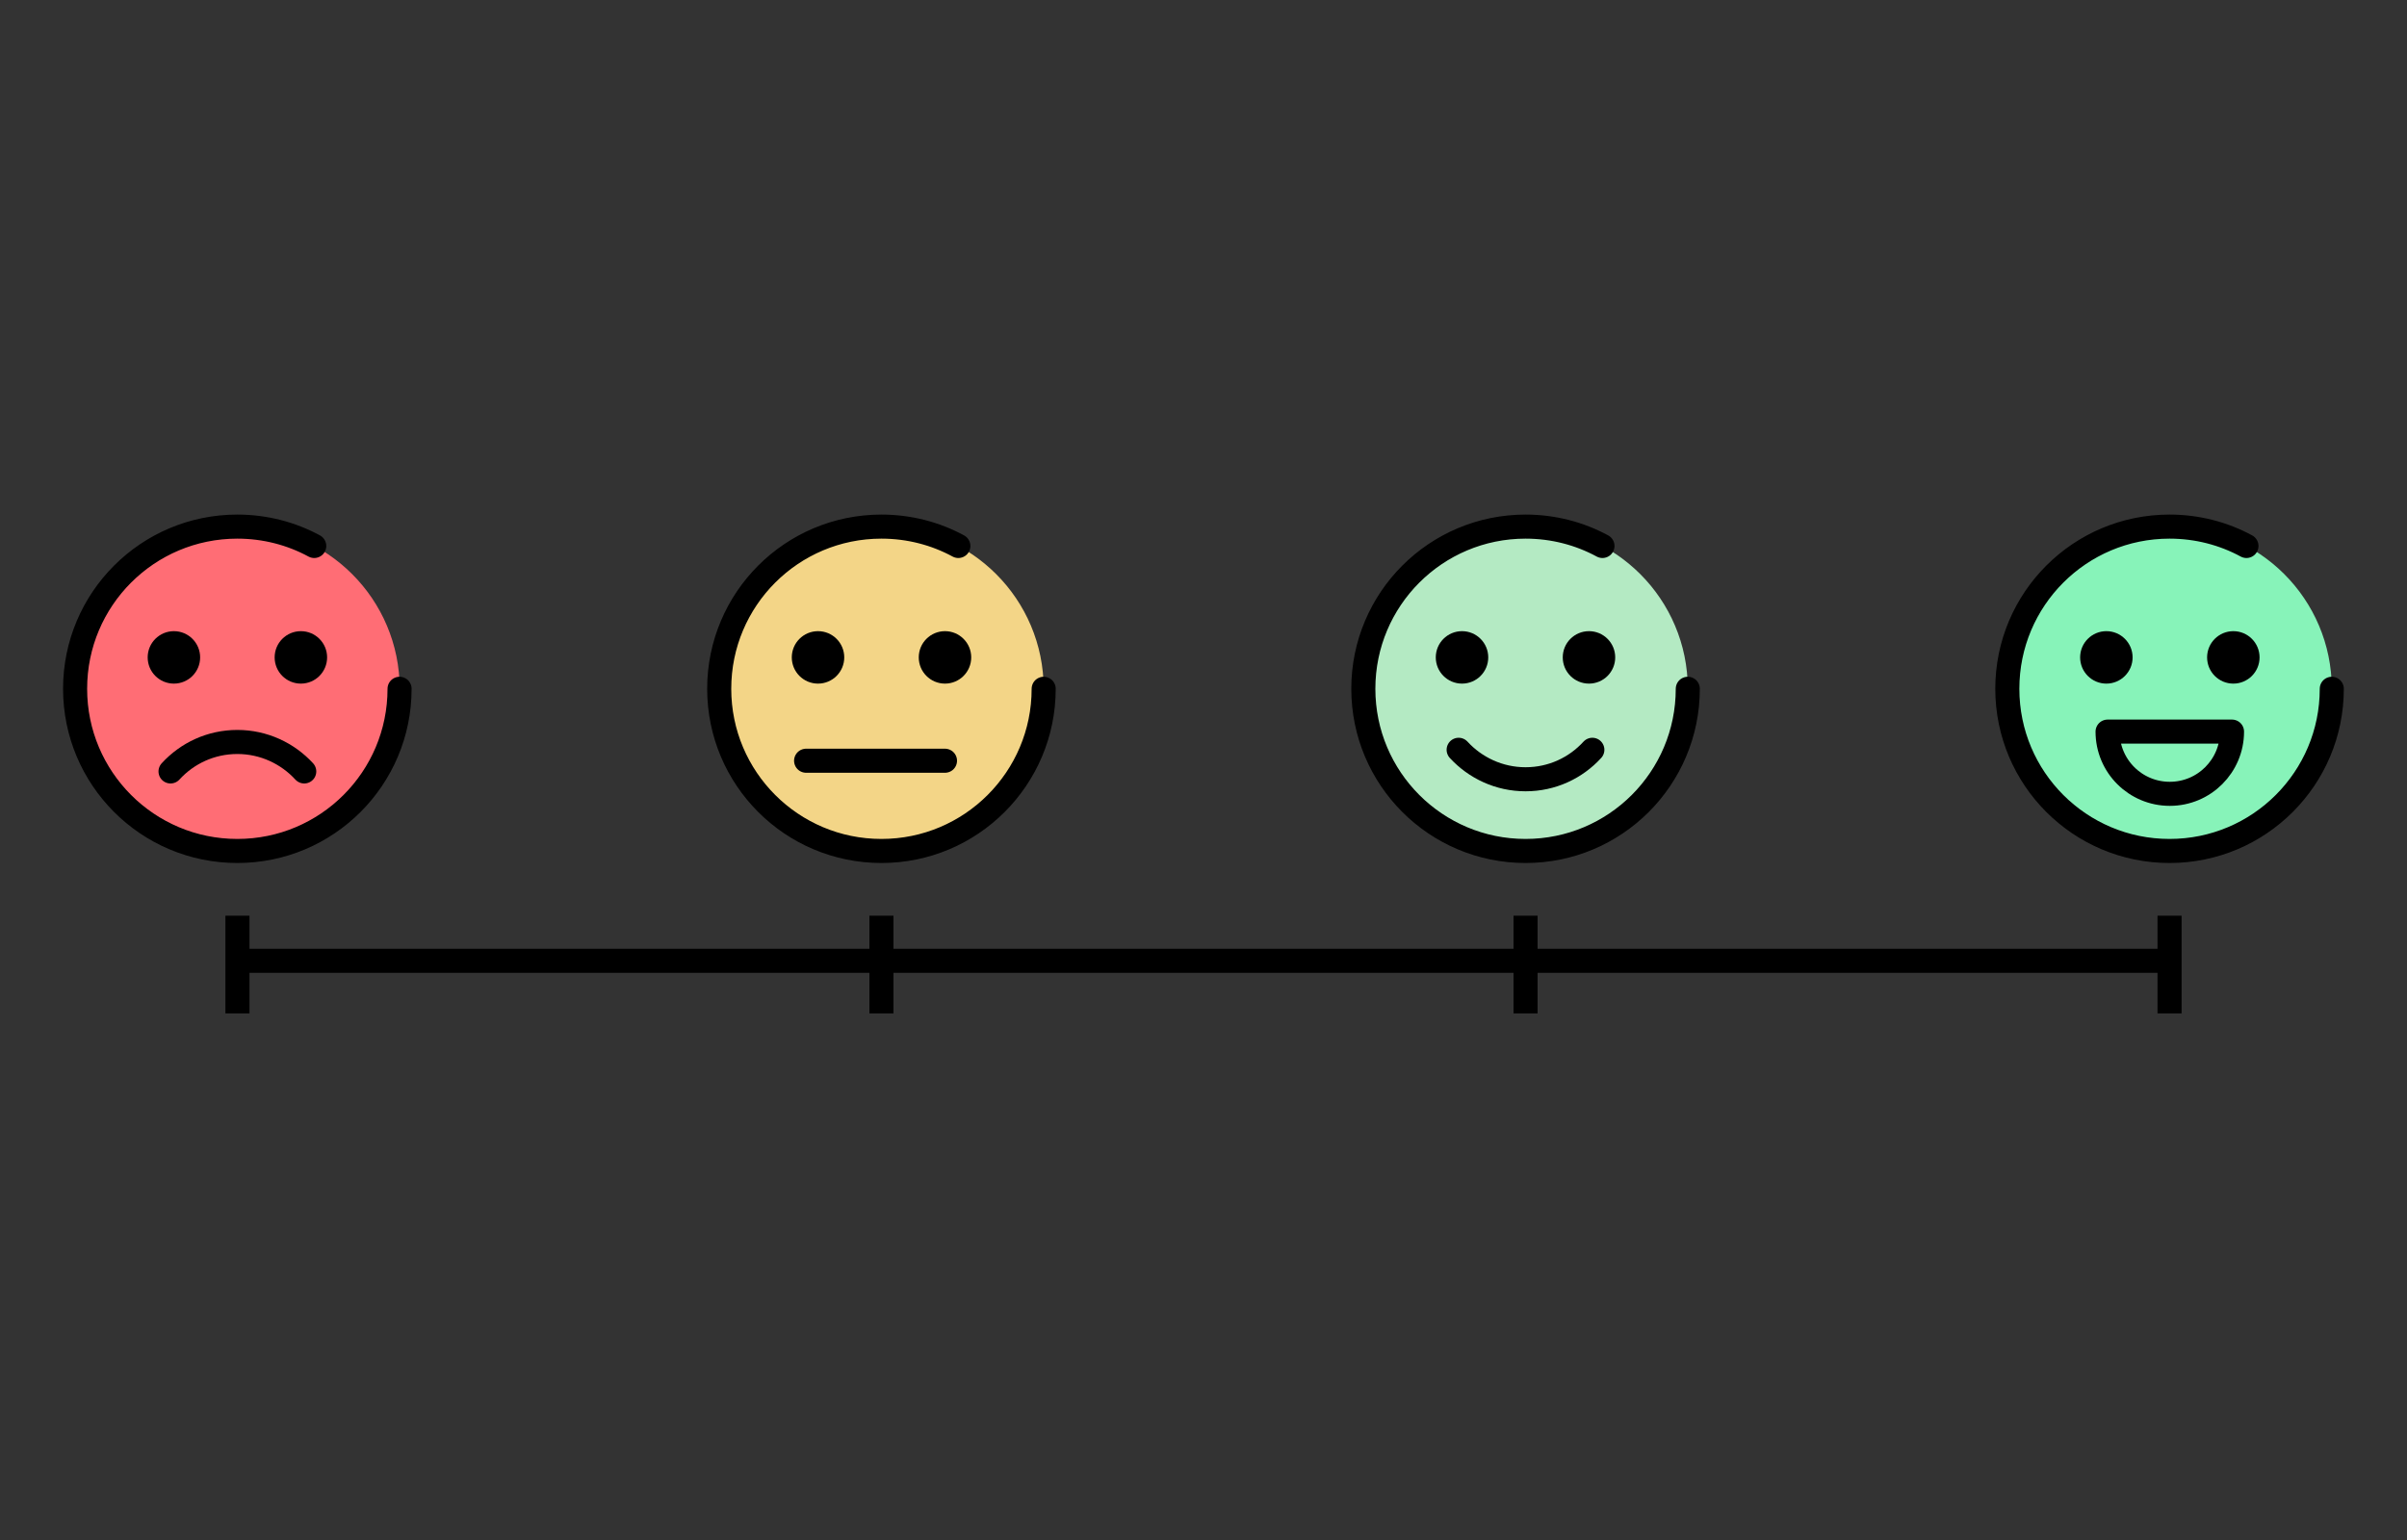<svg xmlns="http://www.w3.org/2000/svg" id="Calque_1" data-name="Calque 1" viewBox="0 0 200 128"><rect x="0" y="0" width="200" height="128" fill="#333333" stroke="none"/><defs><style>.cls-5{fill:none}.cls-5,.cls-7{stroke-linecap:round;stroke-linejoin:round}.cls-5,.cls-8{stroke-width:2px}.cls-5,.cls-7,.cls-8{stroke:#000}.cls-8{stroke-miterlimit:10}</style></defs><path d="M19.73 79.86h160.54" class="cls-8"/><circle cx="19.73" cy="57.25" r="13.48" style="fill:#ff6d75"/><path d="M33.2 57.25c0 7.44-6.03 13.48-13.48 13.48S6.24 64.7 6.24 57.25s6.03-13.48 13.48-13.48c2.31 0 4.49.58 6.39 1.61" class="cls-5"/><path d="M14.17 64.12c1.38-1.51 3.35-2.45 5.55-2.45s4.18.95 5.56 2.45" class="cls-5"/><circle cx="14.45" cy="54.64" r="1.68" class="cls-7"/><circle cx="25" cy="54.64" r="1.68" class="cls-7"/><circle cx="126.76" cy="57.25" r="13.48" style="fill:#b4eac3"/><path d="M140.24 57.25c0 7.44-6.03 13.48-13.48 13.48s-13.48-6.03-13.48-13.48 6.03-13.48 13.48-13.48c2.31 0 4.49.58 6.39 1.61" class="cls-5"/><path d="M132.31 62.32c-1.38 1.51-3.35 2.45-5.55 2.45s-4.18-.95-5.56-2.45" class="cls-5"/><circle cx="121.48" cy="54.64" r="1.68" class="cls-7"/><circle cx="132.03" cy="54.64" r="1.68" class="cls-7"/><circle cx="180.27" cy="57.25" r="13.48" style="fill:#87f3b9"/><path d="M193.75 57.25c0 7.44-6.03 13.48-13.48 13.48s-13.48-6.03-13.48-13.48 6.03-13.48 13.48-13.48c2.31 0 4.49.58 6.39 1.61" class="cls-5"/><circle cx="175.02" cy="54.64" r="1.68" class="cls-7"/><circle cx="185.57" cy="54.64" r="1.68" class="cls-7"/><path d="M185.46 60.81c0 2.85-2.31 5.17-5.17 5.17s-5.17-2.31-5.17-5.17h10.33Z" class="cls-5"/><circle cx="73.24" cy="57.25" r="13.48" style="fill:#f3d587"/><path d="M86.72 57.25c0 7.44-6.03 13.48-13.48 13.48S59.76 64.7 59.76 57.25s6.03-13.48 13.48-13.48c2.31 0 4.49.58 6.39 1.61" class="cls-5"/><circle cx="67.97" cy="54.64" r="1.68" class="cls-7"/><circle cx="78.52" cy="54.64" r="1.68" class="cls-7"/><path d="M66.98 63.23h11.54" class="cls-5"/><path d="M19.73 76.11v8.12M73.24 76.11v8.12M126.76 76.11v8.12M180.27 76.11v8.12" class="cls-8"/><path d="M-123.53-403.85H1373.1v629.76H-123.53z" style="stroke:#fff;stroke-width:8px;stroke-linecap:round;stroke-linejoin:round;fill:none"/></svg>